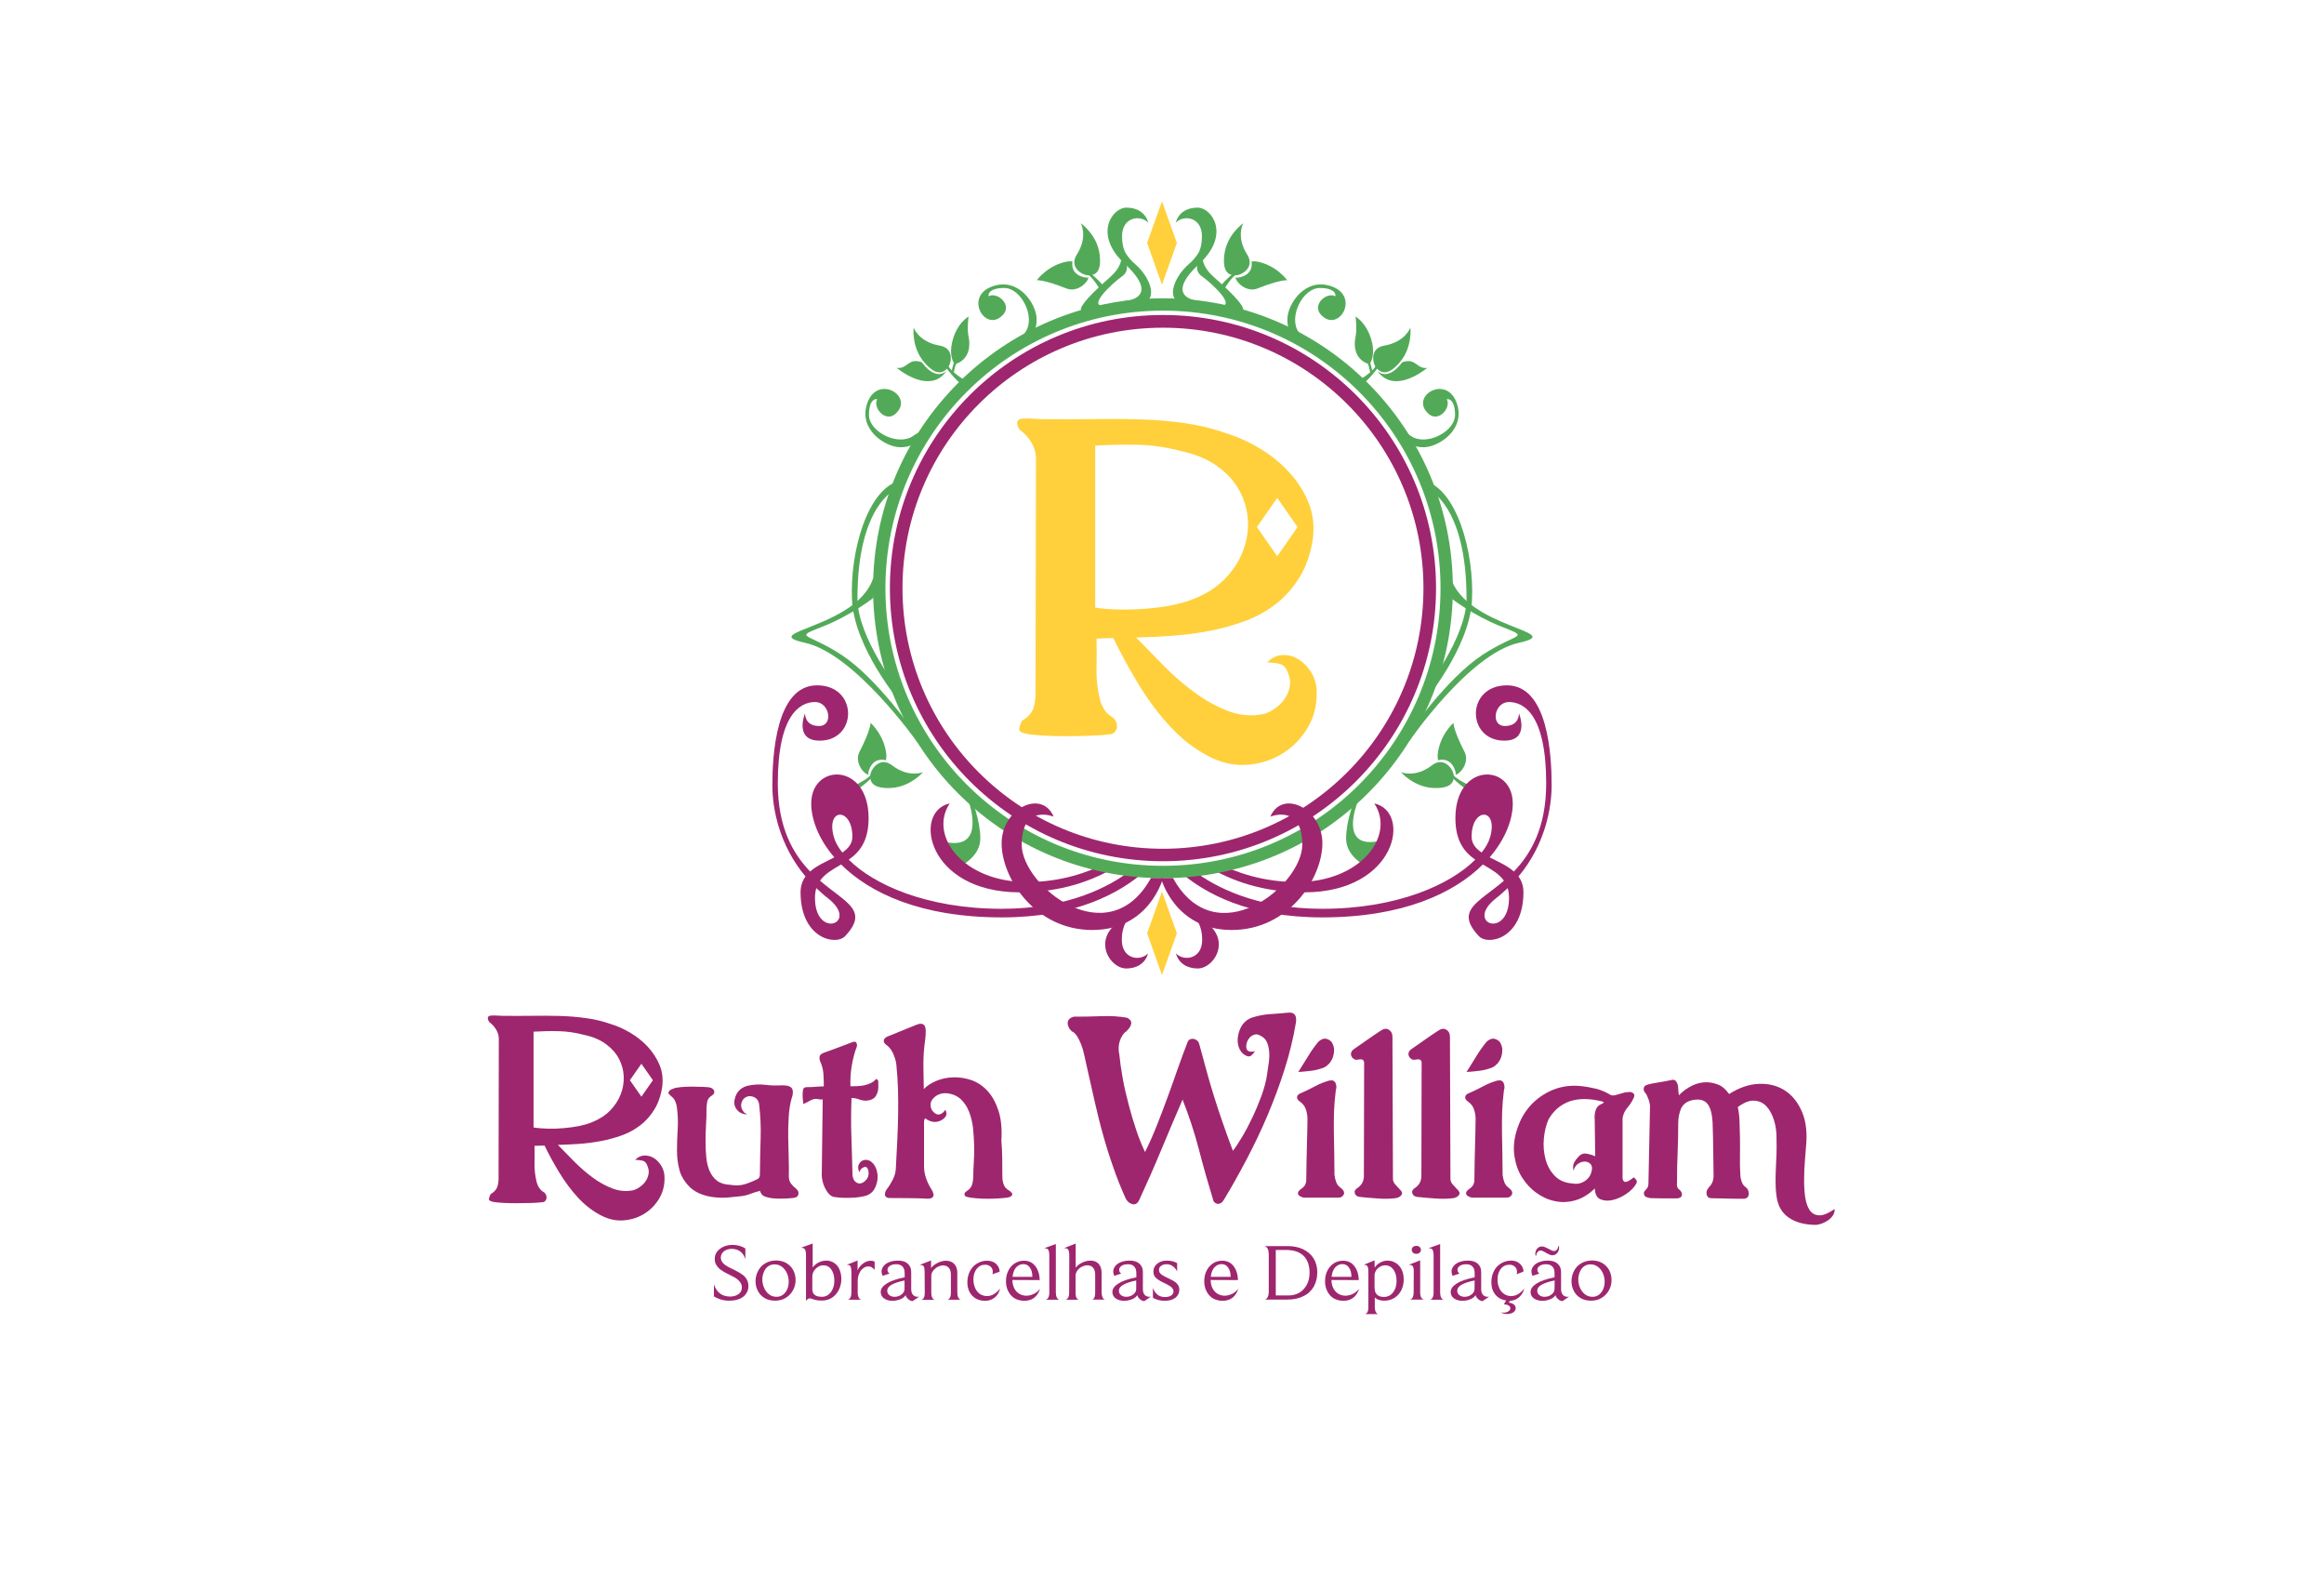 <?xml version="1.0" encoding="utf-8"?>
<!-- Generator: Adobe Illustrator 22.0.1, SVG Export Plug-In . SVG Version: 6.00 Build 0)  -->
<svg version="1.1" id="Camada_1" xmlns="http://www.w3.org/2000/svg" xmlns:xlink="http://www.w3.org/1999/xlink" x="0px" y="0px"
	 viewBox="0 0 1920 1312" style="enable-background:new 0 0 1920 1312;" xml:space="preserve">
<style type="text/css">
	.st0{fill:#52AA58;}
	.st1{fill:#9E266E;}
	.st2{fill:#FFD03B;}
</style>
<g id="Ruth_William_C">
	<path class="st0" d="M762.6,637.8c0,0-10.5,12.3-26.7,13.1c-16.2,0.7-17.4-6.1-16.8-11.1c0.6-4.8,8.1-15.2,17.9-7.6
		C751,642.9,762.6,637.8,762.6,637.8z"/>
	<path class="st0" d="M706.2,648.6c0,0,13.5-6,14.4-10.6l1,3.1c0,0-9.5,9.4-14.2,11.3C708,652.9,706.2,648.6,706.2,648.6z"/>
	<g>
		<path class="st0" d="M717.3,638.6c0,0,0.1,0.5,0.2,1.3c-3.8-0.4-11.9-10.1-7.4-18.9c9.4-18.3,9.1-23.9,9.1-23.9
			s11.7,10.2,13.1,26.7c0.1,0.9-0.3,3.4-0.3,4.2C719.4,624.9,717.3,638.6,717.3,638.6z"/>
	</g>
	<path class="st0" d="M1121.2,663.7c0,0-14.5,36.4,16,31.4c1.6,0.8-9.1,20.1-9.1,20.1s-16-7.7-16-22.5s6.6-30.9,6.6-30.9
		L1121.2,663.7z"/>
	<path class="st0" d="M800.8,663.7c0,0,12.9,37.2-17.6,32.2c-1.6,0.8,10.7,19.3,10.7,19.3s16-7.7,16-22.5s-6.6-30.9-6.6-30.9
		L800.8,663.7z"/>
	<path class="st1" d="M1135.4,663.7c17.6,26.5-11,64.9-63.9,64.9c-28.2,0-50.7-8.1-65.6-15.7c-2.1,1.4-4.4,2.6-6.9,3.6
		c18.1,10.8,44,20.6,78.7,20.6C1154.4,737,1166.2,670.2,1135.4,663.7z"/>
	<path class="st1" d="M784.6,663.7c-17.6,26.5,11,64.9,63.9,64.9c28.2,0,50.7-8.1,65.6-15.7c2.1,1.4,4.4,2.6,6.9,3.6
		c-18.1,10.8-44,20.6-78.7,20.6C765.6,737,753.8,670.2,784.6,663.7z"/>
	<path class="st1" d="M638.1,648.7c0-24.2,2.8-82.6,36.9-82.6c34.1,0,33.6,45.7,2.2,45.7c-21.5,0-12.1-22.6-12.1-22.6
		s-0.6,10.5,11.6,10.5c12.1,0,8.8-19.8-3.3-19.8s-30.8,9.9-30.8,67.2c0,36.7,12.7,58.2,26.7,72.8c5.6-5,13.3-8.2,20-11.7
		c-13.4-15.5-19.1-31.9-19.1-44.4c0-33.5,47.4-34.2,47.4,12c0,19.1-7.5,28.1-16.4,34.3c20.3,20.3,63.9,40.6,126.5,40.6
		c55.2,0,89.2-18.7,105.7-31.1c1.9,0.2,3.8,0.3,5.8,0.3c2.1,0,4.2-0.1,6.2-0.4c0.1,0,0.3,0.1,0.4,0.1
		c-21.2,18.7-57.8,38.2-118.1,38.2c-67.1,0-109.1-20.2-132.8-43.7c-6.7,4-13.3,7.5-17.4,13.4c21.2,18.2,40.7,24.4,20.8,45.7
		c-7.7,8.3-36.9,2.1-36.9-36.2c0-5.3,1.6-9.6,4.1-13C643.8,698.1,638.1,668.2,638.1,648.7z M695.9,704.2c4.9-3.3,8.3-7.3,8.3-13.1
		c0-24.2-22-24.2-15.4,0C689.9,695.2,692.3,699.7,695.9,704.2z M683.8,741.8c-3.4-2.6-6.4-5.4-9.4-8.2c-0.7,2.4-1.1,5.1-1.1,8.2
		C673.4,776.4,710.8,762.7,683.8,741.8z"/>
	<path class="st0" d="M1213.8,648.6c0,0-13.5-6-14.4-10.6l-1,3.1c0,0,9.5,9.4,14.2,11.3C1212,652.9,1213.8,648.6,1213.8,648.6z"/>
	<path class="st0" d="M1157.4,637.8c0,0,10.5,12.3,26.7,13.1c16.2,0.7,17.4-6.1,16.8-11.1c-0.6-4.8-8.1-15.2-17.9-7.6
		C1169,642.9,1157.4,637.8,1157.4,637.8z"/>
	<path class="st1" d="M1281.9,648.7c0-24.2-2.8-82.6-36.9-82.6s-33.6,45.7-2.2,45.7c21.5,0,12.1-22.6,12.1-22.6s0.6,10.5-11.6,10.5
		s-8.8-19.8,3.3-19.8c12.1,0,30.8,9.9,30.8,67.2c0,36.7-12.7,58.2-26.7,72.8c-5.6-5-13.3-8.2-20-11.7c13.4-15.5,19.1-31.9,19.1-44.4
		c0-33.5-47.4-34.2-47.4,12c0,19.1,7.5,28.1,16.4,34.3c-20.3,20.3-63.9,40.6-126.5,40.6c-55.2,0-89.2-18.7-105.7-31.1
		c-1.9,0.2-3.8,0.3-5.8,0.3c-2.1,0-4.2-0.1-6.2-0.4c-0.1,0-0.3,0.1-0.4,0.1c21.2,18.7,57.8,38.2,118.1,38.2
		c67.1,0,109.1-20.2,132.8-43.7c6.7,4,13.3,7.5,17.4,13.4c-21.2,18.2-40.7,24.4-20.8,45.7c7.7,8.3,36.9,2.1,36.9-36.2
		c0-5.3-1.6-9.6-4.1-13C1276.2,698.1,1281.9,668.2,1281.9,648.7z M1224.1,704.2c-4.9-3.3-8.3-7.3-8.3-13.1c0-24.2,22-24.2,15.4,0
		C1230.1,695.2,1227.7,699.7,1224.1,704.2z M1236.2,741.8c3.4-2.6,6.4-5.4,9.4-8.2c0.7,2.4,1.1,5.1,1.1,8.2
		C1246.6,776.4,1209.2,762.7,1236.2,741.8z"/>
	<g>
		<path class="st1" d="M960.8,260.2c-124.6,0-225.6,101-225.6,225.6s101,225.6,225.6,225.6s225.6-101,225.6-225.6
			S1085.4,260.2,960.8,260.2z M960.8,701.1c-118.9,0-215.2-96.4-215.2-215.2S842,270.7,960.8,270.7S1176,367,1176,485.8
			S1079.7,701.1,960.8,701.1z"/>
		<path class="st0" d="M960.8,246.4c-132.3,0-239.5,107.2-239.5,239.5s107.2,239.5,239.5,239.5s239.5-107.2,239.5-239.5
			S1093.1,246.4,960.8,246.4z M960.8,715.2c-126.7,0-229.3-102.7-229.3-229.3c0-126.7,102.7-229.3,229.3-229.3
			c126.7,0,229.3,102.7,229.3,229.3S1087.5,715.2,960.8,715.2z"/>
	</g>
	<polygon class="st2" points="960,805.4 947.7,770.9 960,736.5 972.3,770.9 	"/>
	<polygon class="st2" points="960,166.3 972.3,200.7 960,235.2 947.7,200.7 	"/>
	<path class="st1" d="M984.5,755.5c0,0,8.7,5.3,8.7,20.9c0,15.6-14.7,18.1-21.7,11.2c2.5,8.7,9.9,12.4,18,12.4
		C1004.7,800,1021.8,770.1,984.5,755.5z"/>
	<path class="st0" d="M981.7,218.6c3.6-3.1,6.5-6.4,8.4-9.7c1.8-3.1,2.9-7.7,2.9-13.8c0-15.6-14.7-18.1-21.7-11.2
		c2.5-8.7,9.9-12.4,18-12.4c12,0,27.5,22.3,1.6,46.3c-32.8,30.5,2.6,31.2,2.6,31.2s-8,7.1-19.2,1.3
		C963.2,244.6,971.6,227.4,981.7,218.6z"/>
	<path class="st0" d="M992.8,209.9c0,0-8.7,12.1,0,18.2c8.7,6.2,30.2,26.2,13.9,24.5s18.5,4.4,18.5,4.4s11.4,1.5-21.9-27.7
		c-19.6-17.2-3.7-28.6-3.7-28.6L992.8,209.9z"/>
	<path class="st0" d="M1011,239.6c0,0,7.2-12.8,11.9-13.4l-3-1.3c0,0-10.3,8.6-12.6,13C1006.9,237.4,1011,239.6,1011,239.6z"/>
	<path class="st0" d="M1027.1,184.4c0,0-13.3,9.2-15.5,25.3s4.5,17.9,9.5,17.7c4.9-0.1,15.9-6.6,9.3-17.1
		C1020.9,195.5,1027.1,184.4,1027.1,184.4z"/>
	<g>
		<path class="st0" d="M1022,229.4c0,0-0.5-0.1-1.2-0.3c0,3.8,9,12.8,18.1,9.2c19.1-7.6,24.6-6.8,24.6-6.8s-9.1-12.6-25.3-15.5
			c-0.9-0.2-3.4-0.1-4.2-0.1C1035.9,228.6,1022,229.4,1022,229.4z"/>
	</g>
	<path class="st0" d="M1124.4,313.1c0,0,12.5-7.8,12.7-12.5l1.4,3c0,0-8.1,10.7-12.4,13.3C1126.8,317.1,1124.4,313.1,1124.4,313.1z"
		/>
	<path class="st0" d="M1165.2,270.6c0,0,1.9,16.1-8.6,28.5s-16.3,8.6-19.6,4.7c-3.1-3.7-5.6-16.2,6.6-18.3
		C1161.1,282.5,1165.2,270.6,1165.2,270.6z"/>
	<g>
		<path class="st0" d="M1202.7,638.6c0,0-0.1,0.5-0.2,1.3c3.8-0.4,11.9-10.1,7.4-18.9c-9.4-18.3-9.1-23.9-9.1-23.9
			s-11.7,10.2-13.1,26.7c-0.1,0.9,0.3,3.4,0.3,4.2C1200.6,624.9,1202.7,638.6,1202.7,638.6z"/>
	</g>
	<path class="st0" d="M1164.1,612.5c0,0,49.5-72.4,90.7-81.5s-42.5-11.9-56.3-53.6c-2.2,2.5,0,16.5,0,16.5s18.2,14.3,41.4,23.5
		c25.4,10.1,13.6,4.6-15.5,23.8s-60.3,64.3-60.3,64.3L1164.1,612.5L1164.1,612.5z"/>
	<path class="st0" d="M1176,580.5c0,0,38.3-45.3,40.1-84.9c1.9-39.6-12.7-92.5-40.1-98.7c-2.9,2.1,4.1,7.4,4.1,7.4
		s31.5,13,31.5,90.1c0,32.8-35.6,77.5-35.6,77.5V580.5z"/>
	<path class="st0" d="M1137.8,306.2c0,0,8.2,9.7,20.7-7c11.6-3.9,11.4,5.8,20.7,4.7C1169.8,311.3,1149.4,323.2,1137.8,306.2z"/>
	<path class="st0" d="M1132,307.5c0,0-0.8-4.1-1.8-6.9c0.2,0.2,1.8-0.9,1.8-0.9s2.2,7.1,1.7,7.8C1133.3,308.2,1132,307.5,1132,307.5
		z"/>
	<path class="st0" d="M1119.9,261.4c0,0,1.4,10.5,0,16.7s-1.5,18.2,10.4,22.5c0.5,1.6,1.8-0.9,1.8-0.9s3.9-5.7,1.5-16.5
		C1131,271.7,1125.1,264.9,1119.9,261.4z"/>
	<path class="st0" d="M1070.3,279.4c0,0-7.3-4.5-6.7-16.5c0.5-12.1,14.8-34,36.4-26.4c23.4,8.2,6.8,37.1-7.2,24.9
		c-10.7-8.7,3.1-20.7,10.4-16.7c0.3-0.3,1.1-6.8-12.9-6.8s-26.1,24.1-17.4,36.5C1081.5,286.7,1070.3,279.4,1070.3,279.4z"/>
	<path class="st0" d="M1160.6,362.7c0,0,4.5,7.3,16.5,6.7s34-14.8,26.4-36.4c-8.2-23.4-37.1-6.8-24.9,7.2
		c8.7,10.7,20.7-3.1,16.7-10.4c0.3-0.3,6.8-1.1,6.8,12.9c0,14.1-24.1,26.1-36.5,17.4S1160.6,362.7,1160.6,362.7z"/>
	<path class="st0" d="M759.4,362.7c0,0-4.5,7.3-16.5,6.7s-34-14.8-26.4-36.4c8.2-23.4,37.1-6.8,24.9,7.2
		c-8.7,10.7-20.7-3.1-16.7-10.4c-0.3-0.3-6.8-1.1-6.8,12.9c0,14.1,24.1,26.1,36.5,17.4S759.4,362.7,759.4,362.7z"/>
	<path class="st1" d="M935.5,755.5c0,0-8.7,5.3-8.7,20.9c0,15.6,14.7,18.1,21.7,11.2c-2.5,8.7-9.9,12.4-18,12.4
		C915.3,800,898.2,770.1,935.5,755.5z"/>
	<path class="st0" d="M938.3,218.6c-3.6-3.1-6.5-6.4-8.4-9.7c-1.8-3.1-2.9-7.7-2.9-13.8c0-15.6,14.7-18.1,21.7-11.2
		c-2.5-8.7-9.9-12.4-18-12.4c-12,0-27.5,22.3-1.6,46.3c32.8,30.5-2.6,31.2-2.6,31.2s8,7.1,19.2,1.3
		C956.9,244.6,948.4,227.4,938.3,218.6z"/>
	<path class="st0" d="M927.2,209.9c0,0,8.7,12.1,0,18.2c-8.7,6.2-30.2,26.2-13.9,24.5s-18.5,4.4-18.5,4.4s-11.4,1.5,21.9-27.7
		c19.6-17.2,3.7-28.6,3.7-28.6L927.2,209.9z"/>
	<path class="st0" d="M909,239.6c0,0-7.2-12.8-11.9-13.4l3-1.3c0,0,10.3,8.6,12.6,13C913.1,237.4,909,239.6,909,239.6z"/>
	<path class="st0" d="M892.9,184.4c0,0,13.3,9.2,15.5,25.3s-4.5,17.9-9.5,17.7c-4.9-0.1-15.9-6.6-9.3-17.1
		C899.1,195.5,892.9,184.4,892.9,184.4z"/>
	<g>
		<path class="st0" d="M898,229.4c0,0,0.5-0.1,1.2-0.3c0,3.8-9,12.8-18.1,9.2c-19.1-7.6-24.6-6.8-24.6-6.8s9.1-12.6,25.3-15.5
			c0.9-0.2,3.4-0.1,4.2-0.1C884.1,228.6,898,229.4,898,229.4z"/>
	</g>
	<path class="st0" d="M795.6,313.1c0,0-12.5-7.8-12.7-12.5l-1.4,3c0,0,8.1,10.7,12.4,13.3C793.2,317.1,795.6,313.1,795.6,313.1z"/>
	<path class="st0" d="M754.8,270.6c0,0-1.9,16.1,8.6,28.5s16.3,8.6,19.6,4.7c3.1-3.7,5.6-16.2-6.6-18.3
		C758.9,282.5,754.8,270.6,754.8,270.6z"/>
	<path class="st0" d="M757.9,613.2c0,0-51.5-73.1-92.7-82.2s42.5-11.9,56.3-53.6c2.2,2.5,0,16.5,0,16.5s-18.2,14.3-41.4,23.5
		c-25.4,10.1-13.6,4.6,15.5,23.8s60.3,64.3,60.3,64.3l5.1,5.2L757.9,613.2z"/>
	<path class="st0" d="M744,580.5c0,0-38.3-45.3-40.1-84.9c-1.9-39.6,12.7-92.5,40.1-98.7c2.9,2.1-4.1,7.4-4.1,7.4
		s-31.5,13-31.5,90.1c0,32.8,35.6,77.5,35.6,77.5V580.5z"/>
	<path class="st0" d="M782.2,306.2c0,0-8.2,9.7-20.7-7c-11.6-3.9-11.4,5.8-20.7,4.7C750.2,311.3,770.6,323.2,782.2,306.2z"/>
	<path class="st0" d="M788,307.5c0,0,0.8-4.1,1.8-6.9c-0.2,0.2-1.8-0.9-1.8-0.9s-2.2,7.1-1.7,7.8C786.7,308.2,788,307.5,788,307.5z"
		/>
	<path class="st0" d="M800.2,261.4c0,0-1.4,10.5,0,16.7s1.5,18.2-10.4,22.5c-0.5,1.6-1.8-0.9-1.8-0.9s-3.9-5.7-1.5-16.5
		C789,271.7,794.9,264.9,800.2,261.4z"/>
	<path class="st0" d="M849.7,279.4c0,0,7.3-4.5,6.7-16.5c-0.5-12.1-14.8-34-36.4-26.4c-23.4,8.2-6.8,37.1,7.2,24.9
		c10.7-8.7-3.1-20.7-10.4-16.7c-0.3-0.3-1.1-6.8,12.9-6.8s26.1,24.1,17.4,36.5C838.5,286.7,849.7,279.4,849.7,279.4z"/>
	<g>
		<path class="st1" d="M589.8,1060.9c2.3,6.8,6.8,10.1,13.4,10.1c2.8,0,5.1-0.7,6.9-2c1.8-1.3,2.8-3.1,2.8-5.4c0-1.5-0.3-2.7-1-3.8
			c-0.7-1.1-1.5-2.1-2.5-2.9c-1-0.9-2.2-1.6-3.6-2.3c-1.3-0.7-2.7-1.4-4.1-2.1c-1.4-0.7-2.8-1.4-4.1-2.2c-1.4-0.8-2.6-1.6-3.6-2.6
			s-1.9-2.1-2.5-3.3c-0.7-1.3-1-2.7-1-4.5c0-3.4,1.4-6.1,4.3-8.3c2.9-2.2,6.4-3.3,10.5-3.3c1.9,0,3.8,0.3,5.7,0.8
			c1.9,0.6,3.5,1.3,4.8,2.2v8.7c-0.9-2.8-2.4-4.9-4.3-6.3c-1.9-1.4-4.3-2.1-7.1-2.1c-2.6,0-4.7,0.7-6.4,2.1s-2.5,3.1-2.5,5.1
			c0,1.6,0.6,3.1,1.7,4.4c1.1,1.3,3,2.6,5.6,3.9l4.1,2c3.2,1.6,5.5,3,7,4.2s2.6,2.6,3.3,4.1c0.8,1.5,1.1,3.2,1.1,5.1
			c0,2.3-0.6,4.3-1.9,6.1c-1.2,1.8-3,3.3-5.4,4.3s-5.3,1.5-8.7,1.5c-2.4,0-4.7-0.3-6.8-1c-2.1-0.6-4-1.5-5.7-2.5V1060.9z"/>
		<path class="st1" d="M640.3,1074.4c-3.2,0-6.1-0.7-8.5-2.1s-4.3-3.3-5.6-5.8s-2-5.2-2-8.1c0-3,0.7-5.9,2.1-8.6
			c1.4-2.7,3.4-4.8,6-6.3s5.5-2.3,8.8-2.3c3.2,0,6.1,0.7,8.5,2.1s4.3,3.3,5.7,5.8c1.3,2.5,2,5.2,2,8.2c0,3.1-0.7,6-2.2,8.6
			c-1.5,2.7-3.5,4.7-6,6.2C646.6,1073.7,643.6,1074.4,640.3,1074.4z M641.6,1071.2c2,0,3.8-0.6,5.3-1.7s2.6-2.7,3.5-4.6
			c0.8-1.9,1.2-4,1.2-6.2c0-2.5-0.5-4.9-1.5-7.1s-2.4-3.9-4.1-5.2c-1.8-1.3-3.8-2-6.1-2c-1.9,0-3.6,0.5-5.1,1.5s-2.7,2.5-3.6,4.5
			c-0.9,2-1.4,4.2-1.4,6.4c0,2.5,0.5,4.9,1.5,7.1s2.4,4,4.1,5.3C637.2,1070.6,639.3,1071.2,641.6,1071.2z"/>
		<path class="st1" d="M665.9,1037.1c0-2.3-0.3-3.9-0.8-4.9c-0.6-1-1.5-1.5-2.9-1.5h-0.7l9.9-3.5v19.8c1.1-1.6,2.7-3,4.8-4.1
			s4.2-1.6,6.4-1.6c2.4,0,4.6,0.6,6.5,1.9c1.9,1.2,3.4,3,4.4,5.3s1.6,5,1.6,8c0,3.2-0.7,6.2-2.1,9c-1.4,2.8-3.3,4.9-5.7,6.5
			c-2.4,1.5-5.1,2.3-8.1,2.3c-1.8,0-3.3-0.1-4.4-0.3c-1.1-0.2-1.9-0.4-2.6-0.6c-0.7-0.2-1.2-0.4-1.7-0.6c-0.4-0.2-0.9-0.3-1.5-0.3
			c-0.7,0-1.3,0.2-1.7,0.6c-0.5,0.4-0.9,0.8-1.4,1.3V1037.1z M671.2,1065.5c0,1.8,0.7,3.2,2,4.2s3.3,1.5,5.9,1.5
			c2,0,3.8-0.6,5.3-1.8c1.6-1.2,2.8-2.8,3.6-4.8c0.9-2,1.3-4.3,1.3-6.7c0-3.8-0.8-6.9-2.5-9.2c-1.6-2.4-3.8-3.5-6.5-3.5
			c-1.6,0-3.1,0.4-4.5,1.3s-2.6,2-3.4,3.4c-0.8,1.4-1.3,2.9-1.3,4.4v11.2H671.2z"/>
		<path class="st1" d="M703.3,1049.9c0-1.3-0.1-2.3-0.3-3s-0.5-1.3-0.9-1.6c-0.4-0.3-1.1-0.5-1.9-0.5h-0.7l9-3.6v8.3
			c0.8-2.2,2.3-4.1,4.4-5.7c2.1-1.6,4.3-2.4,6.5-2.4c1,0,2.1,0.2,3.2,0.7v6.9c-0.6-0.8-1.4-1.5-2.3-2.1c-0.9-0.6-1.9-0.8-3.1-0.8
			c-1.5,0-2.9,0.6-4.3,1.7c-1.4,1.1-2.4,2.6-3.2,4.5s-1.1,4-1.1,6.2v9.2c0,1.7,0.3,3,0.8,4.1c0.5,1,1.2,1.6,2.1,1.8h-11.1
			c1-0.2,1.7-0.8,2.2-1.8s0.8-2.4,0.8-4v-17.9L703.3,1049.9L703.3,1049.9z"/>
		<path class="st1" d="M729.2,1053.9c-0.6-1.2-0.9-2.4-0.9-3.6c0-1.6,0.6-3.1,1.7-4.5c1.1-1.4,2.7-2.5,4.8-3.3s4.4-1.2,7.1-1.2
			c3.4,0,6.1,0.8,8,2.5s2.9,3.9,2.9,6.9v14.3c0,1.9,0.5,3.4,1.4,4.5s2.3,1.7,4,1.7c0.3,0,0.7,0,1.2-0.1l-5.5,3.7
			c-1.5-0.2-2.7-0.8-3.8-1.9c-1.1-1-1.7-2.1-1.9-3.1c-0.9,1.5-2.3,2.6-4.3,3.4s-4.2,1.3-6.6,1.3c-2.9,0-5.2-0.7-7-2
			s-2.7-3.1-2.7-5.3c0-2.6,1.7-4.9,5-7s8.3-3.8,14.8-5.1v-3.4c0-2.4-0.6-4.3-1.8-5.5c-1.2-1.3-2.9-1.9-5.1-1.9c-2.2,0-4,0.4-5.3,1.3
			s-2,2-2,3.3c0,0.8,0.2,1.4,0.5,1.9s0.8,0.9,1.3,1.1L729.2,1053.9z M747.4,1057.7c-4.9,1-8.5,2.2-10.9,3.6s-3.5,3-3.5,4.9
			c0,1.5,0.6,2.7,1.7,3.6c1.1,0.9,2.6,1.4,4.3,1.4c2.2,0,4.1-0.6,5.8-1.9s2.5-2.8,2.5-4.6v-7H747.4z"/>
		<path class="st1" d="M763.9,1050.8c0-2.2-0.2-3.8-0.7-4.6c-0.5-0.9-1.4-1.3-2.8-1.3h-0.8l9.6-3.7v6.2c1.2-1.6,3-3,5.4-4.2
			s4.7-1.8,6.9-1.8c2.9,0,5.2,0.9,6.9,2.7c1.7,1.8,2.5,4.3,2.5,7.5v16.2c0,1.6,0.3,3,0.8,4s1.2,1.6,2.1,1.8h-11
			c0.9-0.2,1.6-0.8,2.1-1.8s0.7-2.3,0.7-3.9V1053c0-2.5-0.6-4.4-1.7-5.7c-1.1-1.3-2.7-2-4.7-2c-1.5,0-3,0.4-4.5,1.2
			c-1.6,0.8-2.8,1.9-3.8,3.2c-1,1.3-1.5,2.7-1.5,4.2v14.2c0,1.6,0.3,2.9,0.8,3.9s1.2,1.5,2.1,1.7H761c1-0.2,1.8-0.8,2.3-1.8
			s0.7-2.3,0.7-3.9L763.9,1050.8L763.9,1050.8z"/>
		<path class="st1" d="M819.9,1052.6c0.2-0.5,0.3-1.2,0.3-2.1c0-1.7-0.6-3.1-1.8-4.2s-2.7-1.6-4.5-1.6c-2.9,0-5.2,1.1-7,3.4
			s-2.7,5.3-2.7,8.9c0,2.5,0.5,4.8,1.4,6.9s2.2,3.7,3.9,4.9c1.7,1.2,3.7,1.8,6,1.8c3.8,0,7.4-2.1,10.8-6.2c-0.8,3.1-2.3,5.6-4.5,7.4
			s-4.8,2.7-7.8,2.7s-5.6-0.6-7.9-1.9c-2.2-1.3-3.9-3.1-5.1-5.4c-1.2-2.3-1.8-4.9-1.8-7.9c0-3.4,0.7-6.5,2.1-9.2
			c1.4-2.8,3.4-4.9,5.9-6.4s5.2-2.3,8.3-2.3c3,0,5.4,0.8,7.3,2.5c1.9,1.7,2.9,3.8,3.1,6.5L819.9,1052.6z"/>
		<path class="st1" d="M836.4,1057.3c0,2.5,0.5,4.8,1.5,6.8s2.4,3.5,4.2,4.6s3.8,1.6,5.9,1.6c1.9,0,3.9-0.5,5.9-1.4s3.8-2.4,5.4-4.4
			c-1.1,3.3-2.7,5.8-4.9,7.5s-4.9,2.5-8.2,2.5c-3,0-5.6-0.7-7.9-2c-2.3-1.3-4-3.3-5.3-5.8s-1.9-5.2-1.9-8.3c0-3.2,0.6-6.1,1.9-8.7
			c1.3-2.6,3-4.6,5.3-6.1s4.8-2.2,7.7-2.2c3.8,0,6.9,1.4,9.2,4.3s3.6,6.8,3.8,11.7L836.4,1057.3L836.4,1057.3z M852.9,1054.6
			c0-3.2-0.7-5.7-2.1-7.6c-1.3-1.9-3.1-2.8-5.4-2.8c-1.6,0-3.1,0.5-4.4,1.4c-1.3,0.9-2.4,2.2-3.1,3.8s-1.2,3.4-1.4,5.3h16.4V1054.6z
			"/>
		<path class="st1" d="M866.9,1037.2c0-2.2-0.3-3.8-0.8-4.7c-0.5-0.9-1.5-1.4-2.9-1.4h-0.6l9.7-3.5v40.2c0,1.6,0.3,3,0.8,4
			s1.2,1.6,2.1,1.8H864c0.9-0.2,1.6-0.8,2.1-1.8s0.8-2.3,0.8-4L866.9,1037.2L866.9,1037.2z"/>
		<path class="st1" d="M883.4,1037.3c0-2.3-0.3-3.9-0.8-4.9c-0.6-1-1.5-1.4-2.9-1.4H879l9.7-3.8v20c1.2-1.7,3-3.1,5.3-4.2
			s4.6-1.7,6.8-1.7c3,0,5.3,0.9,6.9,2.7c1.6,1.8,2.4,4.3,2.4,7.5v16.2c0,1.6,0.3,2.9,0.8,4s1.2,1.7,2.2,1.8h-10.9
			c0.8-0.1,1.5-0.7,1.9-1.7c0.5-1,0.7-2.3,0.7-3.9v-15c0-2.5-0.6-4.4-1.7-5.7c-1.1-1.3-2.7-2-4.8-2c-1.5,0-3,0.4-4.6,1.2
			c-1.6,0.8-2.8,1.9-3.7,3.2c-0.9,1.3-1.4,2.7-1.4,4.2v14.2c0,1.6,0.2,2.9,0.7,3.9s1.2,1.6,2.1,1.7h-11.1c1-0.2,1.8-0.8,2.3-1.9
			c0.5-1,0.7-2.3,0.7-3.9L883.4,1037.3L883.4,1037.3z"/>
		<path class="st1" d="M920.6,1053.9c-0.6-1.2-0.9-2.4-0.9-3.6c0-1.6,0.6-3.1,1.7-4.5c1.1-1.4,2.7-2.5,4.8-3.3s4.4-1.2,7.1-1.2
			c3.4,0,6.1,0.8,8,2.5s2.9,3.9,2.9,6.9v14.3c0,1.9,0.5,3.4,1.4,4.5s2.3,1.7,4,1.7c0.3,0,0.7,0,1.2-0.1l-5.5,3.7
			c-1.5-0.2-2.7-0.8-3.8-1.9c-1.1-1-1.7-2.1-1.9-3.1c-0.9,1.5-2.3,2.6-4.3,3.4s-4.2,1.3-6.6,1.3c-2.9,0-5.2-0.7-7-2
			s-2.7-3.1-2.7-5.3c0-2.6,1.7-4.9,5-7s8.3-3.8,14.8-5.1v-3.4c0-2.4-0.6-4.3-1.8-5.5c-1.2-1.3-2.9-1.9-5.1-1.9c-2.2,0-4,0.4-5.3,1.3
			s-2,2-2,3.3c0,0.8,0.2,1.4,0.5,1.9s0.8,0.9,1.3,1.1L920.6,1053.9z M938.8,1057.7c-4.9,1-8.5,2.2-10.9,3.6s-3.5,3-3.5,4.9
			c0,1.5,0.6,2.7,1.7,3.6c1.1,0.9,2.6,1.4,4.3,1.4c2.2,0,4.1-0.6,5.8-1.9s2.5-2.8,2.5-4.6v-7H938.8z"/>
		<path class="st1" d="M952.6,1064.1c1.9,4.9,5.2,7.3,9.7,7.3c2.2,0,3.9-0.4,5.2-1.2c1.3-0.8,2-2,2-3.4c0-1.1-0.4-2.1-1.2-3
			s-2.1-1.8-3.9-2.7l-3.4-1.7c-3.1-1.5-5.2-2.9-6.4-4.2c-1.1-1.3-1.7-2.9-1.7-4.8c0-2.6,1-4.8,3.1-6.5c2-1.7,4.7-2.6,7.9-2.6
			c3.3,0,6.2,0.7,8.6,2.1v6.8c-2.1-3.9-5-5.9-8.7-5.9c-1.8,0-3.3,0.4-4.5,1.3s-1.8,2-1.8,3.3c0,1,0.2,1.8,0.6,2.4
			c0.4,0.6,1.1,1.2,2,1.9c0.9,0.6,2.5,1.5,4.7,2.5c3,1.4,5.1,2.5,6.2,3.4c1.1,0.8,1.9,1.8,2.5,2.8s0.8,2.2,0.8,3.5
			c0,2.7-1.1,4.9-3.2,6.6c-2.2,1.7-5.1,2.5-8.9,2.5c-1.8,0-3.6-0.2-5.4-0.7c-1.8-0.5-3.2-1.1-4.3-1.9v-7.8L952.6,1064.1
			L952.6,1064.1z"/>
		<path class="st1" d="M1000.2,1057.3c0,2.5,0.5,4.8,1.5,6.8s2.4,3.5,4.2,4.6s3.8,1.6,5.9,1.6c1.9,0,3.9-0.5,5.9-1.4
			s3.8-2.4,5.4-4.4c-1.1,3.3-2.7,5.8-4.9,7.5s-4.9,2.5-8.2,2.5c-3,0-5.6-0.7-7.9-2c-2.3-1.3-4-3.3-5.3-5.8s-1.9-5.2-1.9-8.3
			c0-3.2,0.6-6.1,1.9-8.7c1.3-2.6,3-4.6,5.3-6.1s4.8-2.2,7.7-2.2c3.8,0,6.9,1.4,9.2,4.3s3.6,6.8,3.8,11.7L1000.2,1057.3
			L1000.2,1057.3z M1016.7,1054.6c0-3.2-0.7-5.7-2.1-7.6c-1.3-1.9-3.1-2.8-5.4-2.8c-1.6,0-3.1,0.5-4.4,1.4c-1.3,0.9-2.4,2.2-3.1,3.8
			c-0.8,1.6-1.2,3.4-1.4,5.3h16.4V1054.6z"/>
		<path class="st1" d="M1048.1,1035.6c0-1.8-0.3-3.3-0.9-4.3c-0.6-1.1-1.5-1.7-2.6-2h19.3c4.8,0,9.1,0.9,12.8,2.7
			c3.7,1.8,6.6,4.3,8.6,7.6s3,7.1,3,11.4c0,4.4-1,8.3-2.9,11.8c-2,3.4-4.8,6.1-8.6,7.9c-3.8,1.9-8.1,2.8-13.1,2.8h-18.9
			c1.1-0.1,1.9-0.8,2.5-2s0.9-2.8,0.9-4.7v-31.2L1048.1,1035.6L1048.1,1035.6z M1064.3,1070.1c3.4,0,6.4-0.7,9-2.2s4.7-3.7,6.3-6.6
			c1.6-2.9,2.3-6.3,2.3-10c0-6.1-1.7-10.8-5-14s-8.2-4.8-14.5-4.8h-8.4v37.6H1064.3z"/>
		<path class="st1" d="M1100,1057.3c0,2.5,0.5,4.8,1.5,6.8s2.4,3.5,4.2,4.6c1.8,1.1,3.8,1.6,5.9,1.6c1.9,0,3.9-0.5,5.9-1.4
			s3.8-2.4,5.4-4.4c-1.1,3.3-2.7,5.8-4.9,7.5c-2.2,1.7-4.9,2.5-8.2,2.5c-3,0-5.6-0.7-7.9-2s-4-3.3-5.3-5.8s-1.9-5.2-1.9-8.3
			c0-3.2,0.6-6.1,1.9-8.7s3-4.6,5.3-6.1s4.8-2.2,7.7-2.2c3.8,0,6.9,1.4,9.2,4.3c2.3,2.9,3.6,6.8,3.8,11.7L1100,1057.3L1100,1057.3z
			 M1116.5,1054.6c0-3.2-0.7-5.7-2.1-7.6c-1.3-1.9-3.1-2.8-5.4-2.8c-1.6,0-3.1,0.5-4.4,1.4s-2.4,2.2-3.1,3.8
			c-0.8,1.6-1.2,3.4-1.4,5.3h16.4V1054.6z"/>
		<path class="st1" d="M1130.5,1050.3c0-1.9-0.2-3.3-0.7-4.2c-0.5-0.9-1.3-1.3-2.5-1.3h-0.7l9-3.7l0.1,6c1.3-1.9,2.9-3.3,4.8-4.3
			s3.9-1.5,5.9-1.5c2.5,0,4.7,0.7,6.8,2c2.1,1.3,3.6,3.1,4.8,5.4c1.1,2.3,1.7,5,1.7,8.2s-0.7,6.2-2,8.9c-1.4,2.7-3.3,4.8-5.7,6.3
			c-2.4,1.5-5.2,2.3-8.4,2.3c-3.5,0-6.1-0.9-7.8-2.7v8c0,1.6,0.3,3,0.8,4s1.2,1.6,2.1,1.8h-11c0.9-0.2,1.6-0.8,2.1-1.8
			s0.7-2.4,0.7-3.9L1130.5,1050.3L1130.5,1050.3z M1135.7,1064.2c0,2.2,0.6,3.9,1.9,5.2s3.2,1.9,5.7,1.9c3.1,0,5.7-1.2,7.6-3.7
			s2.9-5.6,2.9-9.4c0-4-0.9-7.1-2.6-9.5c-1.7-2.3-4-3.5-6.8-3.5c-1.5,0-2.9,0.4-4.3,1.2c-1.4,0.8-2.5,1.8-3.3,3.1
			c-0.8,1.3-1.2,2.7-1.2,4.2v10.5L1135.7,1064.2L1135.7,1064.2z"/>
		<path class="st1" d="M1168,1050.1c0-1.9-0.3-3.3-0.8-4.1c-0.5-0.8-1.4-1.2-2.7-1.2h-0.8l9.6-3.7v26.6c0,1.7,0.3,3,0.8,4
			s1.3,1.6,2.3,1.8h-11.6c1-0.2,1.8-0.8,2.3-1.8s0.8-2.4,0.8-3.9L1168,1050.1L1168,1050.1z M1166.3,1032.4c0-1,0.4-1.8,1.1-2.4
			s1.6-0.9,2.7-0.9s2,0.3,2.7,0.9s1.1,1.4,1.1,2.4c0,0.9-0.3,1.7-1,2.3c-0.7,0.7-1.6,1-2.8,1c-1.2,0-2.1-0.3-2.8-1
			C1166.7,1034,1166.3,1033.2,1166.3,1032.4z"/>
		<path class="st1" d="M1184.4,1037.2c0-2.2-0.3-3.8-0.8-4.7c-0.5-0.9-1.5-1.4-2.9-1.4h-0.6l9.7-3.5v40.2c0,1.6,0.3,3,0.8,4
			s1.2,1.6,2.1,1.8h-11.2c0.9-0.2,1.6-0.8,2.1-1.8s0.8-2.3,0.8-4V1037.2z"/>
		<path class="st1" d="M1200.1,1053.9c-0.6-1.2-0.9-2.4-0.9-3.6c0-1.6,0.6-3.1,1.7-4.5s2.7-2.5,4.8-3.3c2.1-0.8,4.4-1.2,7.1-1.2
			c3.4,0,6.1,0.8,8,2.5s2.9,3.9,2.9,6.9v14.3c0,1.9,0.5,3.4,1.4,4.5s2.3,1.7,4,1.7c0.3,0,0.7,0,1.2-0.1l-5.5,3.7
			c-1.5-0.2-2.7-0.8-3.8-1.9c-1.1-1-1.7-2.1-1.9-3.1c-0.9,1.5-2.3,2.6-4.3,3.4s-4.2,1.3-6.6,1.3c-2.9,0-5.2-0.7-7-2
			s-2.7-3.1-2.7-5.3c0-2.6,1.7-4.9,5-7s8.3-3.8,14.8-5.1v-3.4c0-2.4-0.6-4.3-1.8-5.5c-1.2-1.3-2.9-1.9-5.1-1.9s-4,0.4-5.3,1.3
			s-2,2-2,3.3c0,0.8,0.2,1.4,0.5,1.9s0.8,0.9,1.3,1.1L1200.1,1053.9z M1218.3,1057.7c-4.9,1-8.5,2.2-10.9,3.6s-3.5,3-3.5,4.9
			c0,1.5,0.6,2.7,1.7,3.6s2.6,1.4,4.3,1.4c2.2,0,4.1-0.6,5.8-1.9c1.7-1.3,2.5-2.8,2.5-4.6L1218.3,1057.7L1218.3,1057.7z"/>
		<path class="st1" d="M1244.3,1074.2c-3.7-0.5-6.7-2.1-8.9-4.8c-2.2-2.7-3.3-6.1-3.3-10.2c0-3.4,0.7-6.5,2.1-9.2
			c1.4-2.8,3.4-4.9,5.9-6.4s5.2-2.3,8.2-2.3s5.4,0.8,7.3,2.5s2.9,3.8,3.1,6.5l-5.7,2.3c0.2-0.5,0.3-1.2,0.3-2.1
			c0-1.7-0.6-3.1-1.8-4.2c-1.2-1.1-2.7-1.6-4.5-1.6c-2.9,0-5.3,1.1-7.1,3.4s-2.7,5.3-2.7,8.9c0,2.5,0.5,4.8,1.4,6.9s2.2,3.7,4,4.9
			c1.7,1.2,3.7,1.8,5.9,1.8c3.9,0,7.5-2.1,10.8-6.2c-0.8,3-2.2,5.3-4.3,7.2c-2.1,1.8-4.6,2.8-7.5,2.9l-1,1.5
			c1.7,0.2,3.1,0.7,4.1,1.5c1.1,0.8,1.6,1.8,1.6,3.1c0,1.3-0.6,2.5-1.9,3.4s-3,1.4-5.1,1.4c-2,0-3.8-0.4-5.3-1.3
			c0.7,0.1,1.5,0.2,2.4,0.2c1.6,0,2.8-0.4,3.9-1.1c1-0.7,1.6-1.6,1.6-2.6c0-0.9-0.5-1.6-1.4-2.2s-2.2-0.9-3.9-1L1244.3,1074.2z"/>
		<path class="st1" d="M1266.1,1053.9c-0.6-1.2-0.9-2.4-0.9-3.6c0-1.6,0.6-3.1,1.7-4.5s2.7-2.5,4.8-3.3c2.1-0.8,4.4-1.2,7.1-1.2
			c3.4,0,6.1,0.8,8,2.5s2.9,3.9,2.9,6.9v14.3c0,1.9,0.5,3.4,1.4,4.5s2.3,1.7,4,1.7c0.3,0,0.7,0,1.2-0.1l-5.5,3.7
			c-1.5-0.2-2.7-0.8-3.8-1.9c-1.1-1-1.7-2.1-1.9-3.1c-0.9,1.5-2.3,2.6-4.3,3.4s-4.2,1.3-6.6,1.3c-2.9,0-5.2-0.7-7-2
			s-2.7-3.1-2.7-5.3c0-2.6,1.7-4.9,5-7s8.3-3.8,14.8-5.1v-3.4c0-2.4-0.6-4.3-1.8-5.5s-2.9-1.9-5.1-1.9s-4,0.4-5.3,1.3s-2,2-2,3.3
			c0,0.8,0.2,1.4,0.5,1.9s0.8,0.9,1.3,1.1L1266.1,1053.9z M1269,1037.7c-0.4-0.5-0.6-1.1-0.6-1.8c0-1.7,0.5-3.2,1.5-4.4
			c1-1.2,2.3-1.9,4-1.9c0.8,0,1.6,0.2,2.6,0.6c0.9,0.4,1.8,0.8,2.7,1.3c0.8,0.5,1.7,0.9,2.5,1.3s1.6,0.6,2.1,0.6
			c1.1,0,1.9-0.4,2.6-1.3s1-2,1.1-3.3c0.4,0.5,0.6,1.1,0.6,1.7c0,1.7-0.5,3.2-1.6,4.5s-2.5,1.9-4.1,1.9c-0.7,0-1.5-0.2-2.4-0.6
			c-0.8-0.4-1.7-0.8-2.5-1.3s-1.7-1-2.5-1.4s-1.5-0.6-2.2-0.6c-1.1,0-2,0.5-2.7,1.4C1269.5,1035.3,1269.1,1036.4,1269,1037.7z
			 M1284.4,1057.7c-4.9,1-8.5,2.2-10.9,3.6s-3.5,3-3.5,4.9c0,1.5,0.6,2.7,1.7,3.6s2.6,1.4,4.3,1.4c2.2,0,4.1-0.6,5.8-1.9
			c1.7-1.3,2.5-2.8,2.5-4.6L1284.4,1057.7L1284.4,1057.7z"/>
		<path class="st1" d="M1314.4,1074.4c-3.2,0-6.1-0.7-8.5-2.1s-4.3-3.3-5.6-5.8c-1.3-2.5-2-5.2-2-8.1c0-3,0.7-5.9,2.1-8.6
			s3.4-4.8,6-6.3s5.5-2.3,8.8-2.3c3.2,0,6.1,0.7,8.5,2.1s4.3,3.3,5.7,5.8c1.3,2.5,2,5.2,2,8.2c0,3.1-0.7,6-2.2,8.6
			c-1.5,2.7-3.5,4.7-6,6.2C1320.7,1073.7,1317.8,1074.4,1314.4,1074.4z M1315.7,1071.2c2,0,3.8-0.6,5.3-1.7s2.6-2.7,3.5-4.6
			c0.8-1.9,1.2-4,1.2-6.2c0-2.5-0.5-4.9-1.5-7.1s-2.4-3.9-4.1-5.2c-1.8-1.3-3.8-2-6.1-2c-1.9,0-3.6,0.5-5.1,1.5s-2.7,2.5-3.6,4.5
			s-1.4,4.2-1.4,6.4c0,2.5,0.5,4.9,1.5,7.1s2.4,4,4.1,5.3C1311.4,1070.6,1313.4,1071.2,1315.7,1071.2z"/>
	</g>
	<g>
		<path class="st1" d="M617.1,920.5c-3.7-0.1-6.5-1.5-8.4-4c-2-2.5-2.5-5.4-1.7-8.6c1.3-5.8,4.8-9.4,10.5-11
			c5.1-1.1,9.9-1.4,14.7-0.8c4.7,0.6,9.4,0.7,14,0.4c4.6,0,7.4,1,8.3,3c0.9,2,0.7,4.6-0.5,7.8c-1.3,4.6-2.1,9.8-2.4,15.4
			c-0.4,5.6-0.5,11.4-0.4,17.2s0.2,11.5,0.4,17.1s0.2,10.6,0.1,15.3c0.1,2.1,0.7,3.9,1.8,5.4s2.4,2.8,3.9,3.9c2,1.7,2.7,3.4,2.1,5.3
			c-0.4,1.1-1.1,1.8-1.9,2.1c-0.8,0.3-1.7,0.5-2.5,0.6c-3.1,0.3-6,0.5-8.9,0.5c-2.8,0.1-5.6,0-8.4-0.3c-2.3-0.3-4.3-0.8-6.1-1.5
			s-3.1-2.2-3.8-4.6c-2.8,0.7-5.5,1.5-8,2.5s-5.1,1.6-7.8,1.9c-3.5,0.4-7.1,0.8-10.8,1.1s-7.3,0.2-11-0.2s-7.2-1.2-10.5-2.4
			c-3.4-1.2-6.5-3-9.3-5.4c-4.6-4.5-7.7-9.3-9.1-14.5c-1.4-5.2-2.1-10.7-2.1-16.4c0-5.8,0.2-11.7,0.6-17.8
			c0.4-6.1,0.1-12.3-0.8-18.7c-0.3-1.5-0.7-3-1.4-4.4c-0.6-1.4-1.7-2.7-3.1-3.8c-0.7-0.6-1.3-1.2-1.9-1.8c-0.6-0.6-0.6-1.4,0-2.2
			c0.3-0.7,0.8-1.2,1.7-1.6c0.8-0.3,1.6-0.7,2.3-0.9c0.8-0.4,2.7-0.8,5.6-1.1c2.9-0.3,6-0.4,9.4-0.4s6.6,0.1,9.6,0.2
			c3,0.1,5.1,0.4,6.2,0.8c1.5,0.7,2.4,1.7,2.6,3c0.2,1.3-0.4,2.3-1.8,3.2c-2.2,1.4-3.6,3.1-4,5.1s-0.6,4-0.6,6.1
			c0,4.1-0.1,8.4-0.4,13.1c-0.3,4.6-0.4,9.2-0.4,13.8s0.2,9,0.6,13.2c0.4,4.2,1.4,8,2.8,11.3c1.5,3.3,3.5,6,6.2,8s6.3,3.1,10.8,3.3
			c4.4,0.7,8.3,0.6,11.7-0.4s7.1-2.5,10.9-4.4c1.3-0.7,1.9-2,1.9-3.8c0.1-10.7,0.3-20.6,0.6-29.7c0.3-9.1-0.1-18.6-1.3-28.5
			c-0.6-3.5-2.7-5.6-6.3-6.3c-1.5-0.3-3-0.1-4.4,0.6c-1.4,0.7-2.5,1.8-3.2,3.2c-1.5,3-1.2,5.9,1.1,8.9c0.3,0.4,0.6,0.8,1.1,1.2
			C615.8,919.3,616.4,919.8,617.1,920.5z"/>
		<path class="st1" d="M679.7,908.1c-0.8,0.1-1.6,0.2-2.2,0.1c-0.6-0.1-1.2-0.2-1.7-0.3s-1-0.2-1.5-0.2s-1.2,0.1-2,0.2
			c-1.4,0.4-2.8,1-4.1,1.8s-2.8,1.5-4.5,2.2c-0.3-2.2-0.5-4.3-0.6-6.2s0-3.8,0.4-5.8c0.3-0.8,0.7-1.4,1.4-1.6c0.6-0.2,1.3-0.3,2-0.3
			c2.8,0,5.2-0.1,7.2-0.3s4.1-0.3,6.5-0.3c0-4.1-0.1-7.8-0.4-11.1c-0.3-3.3-1.2-6.6-2.7-9.8c-0.6-1.8-0.6-3.3-0.2-4.3
			s1.5-1.9,3.4-2.6c3.9-1.4,7.8-2.8,11.5-4.2s7.4-2.8,11.1-4.2c0.7-0.3,1.4-0.5,2.2-0.7s1.4,0.1,2,0.9c0.7,1.3,0.7,2.7,0,4.2
			c-1.5,3.9-2.8,8.8-3.8,14.7c-1,5.8-1.3,11.5-1.1,17c1.7,0,3.5,0,5.5-0.1s3.9-0.3,5.9-0.7s3.8-1.1,5.5-1.9c1.7-0.8,3.2-2,4.4-3.4
			c1.1,0.6,1.7,1.3,1.7,2.1s0,1.7,0,2.5c0.3,3.5-0.3,6.5-1.7,9s-3.8,3.9-7.2,4.3c-2,0.3-4.2,0-6.7-0.9s-4.7-1.3-6.5-1.2
			c-0.4,10.7-0.5,21.4-0.1,32c0.3,10.7,0.7,21.3,0.9,31.8c0.3,2.3,1,3.9,2.1,5.1c1.1,1.1,2.5,1.7,4,1.7c1.5-0.1,3.1-0.9,4.5-2.3
			c1.5-1.4,2.4-3,2.6-4.8c0.1-0.6,0.2-1.1,0.1-1.6c-0.1-0.5-0.1-1-0.1-1.6c-0.6-2.8-1.8-3.9-3.7-3.2s-3.2,2.1-3.9,4.2
			c-0.8-2.1-1.1-3.8-0.8-5.2c0.3-1.3,1.1-2.6,2.3-3.7c1.3-1,2.7-1.4,4.4-1.3c1.7,0.1,3.2,0.8,4.4,1.9c1.8,1.5,3.2,3.7,4,6.4
			s1.1,5.5,0.7,8.3c-0.4,2.8-1.3,5.4-2.7,7.8c-1.5,2.4-3.6,4.1-6.4,5.1c-2,0.6-4.1,1-6.3,1.3c-2.3,0.3-4.5,0.5-6.9,0.5
			c-2.3,0.1-4.5,0.1-6.6,0s-4-0.2-5.7-0.5c-2.1-0.1-3.9-1-5.3-2.5c-1.4-1.5-2.6-3.3-3.5-5.2s-1.6-3.8-2-5.8s-0.6-3.5-0.6-4.6
			L679.7,908.1z"/>
		<path class="st1" d="M781.1,916.7c0.8,2,1.1,3.5,0.6,4.6c-0.4,1.1-1.2,2.1-2.3,3c-4.8,3.5-9.9,3.3-15.2-0.6
			c-0.3,0.7-0.5,1.3-0.6,1.7s-0.2,0.9-0.2,1.5v36.5c0,3.4,0.6,6.8,1.8,10.2s2.8,6.6,4.7,9.4l0.6,1.3c1.7,3.5,0.6,5.5-3.4,5.9
			c-5.9-0.3-11.4-0.5-16.6-0.5c-5.2-0.1-10.5-0.1-15.8-0.1c-3.2-0.3-4.3-2-3.2-5.3l0.8-1.5c2-2.5,3.7-5.3,5.3-8.4
			c1.5-3.1,2.4-6.1,2.5-9.1c0.4-8.1,0.8-15.9,1.2-23.2c0.3-7.3,0.6-14.4,0.7-21.4c0.1-7,0.1-13.8-0.1-20.7c-0.2-6.8-0.7-13.8-1.4-21
			c-0.3-2.5-1.2-5.4-2.6-8.7c-1.5-3.3-3.4-5.7-5.8-7.3c-1.5-1.1-2.2-2.4-1.9-3.7s1.3-2.4,3-3.1l23.9-9.7c5.2-2.1,7.7-0.3,7.7,5.3
			c0,2.3-0.1,4.5-0.4,6.6c-0.3,2.2-0.6,4.3-0.8,6.4c-0.6,5.9-0.8,11.7-0.7,17.4s0.2,11.5,0.3,17.4c2.7-2.8,6.2-5.1,10.7-6.9
			c4.4-1.8,9.1-2.7,14.1-2.8c4.9-0.1,9.9,0.7,14.8,2.4c4.9,1.8,9.3,4.7,13.1,8.9c3.8,4.1,6.8,9.6,9,16.3s3,15,2.4,24.9
			c0.4,4.9,0.7,9.8,0.7,14.5c0.1,4.8,0.1,9.6,0.1,14.5c0,2.5,0.3,4.9,1.1,7c0.7,2.1,2.2,3.8,4.6,5.1c0.1,0,0.2,0,0.2,0.1
			s0.1,0.1,0.2,0.1c0.6,0.6,1.1,1.1,1.7,1.7c0.6,0.6,0.6,1.3,0,2.1c-0.3,0.4-0.7,0.8-1.4,1.1c-0.6,0.3-1.3,0.5-2,0.6
			c-1.8,0.3-4.3,0.5-7.3,0.7s-6.1,0.3-9.4,0.3c-3.2,0-6.4-0.1-9.5-0.4c-3.1-0.3-5.6-0.6-7.4-1.1c-1.1-0.3-1.8-0.8-2-1.6
			s0-1.6,0.7-2.4l1.1-0.8c2.4-1.5,3.9-3.4,4.5-5.7c0.6-2.2,0.9-4.6,0.9-7.2c0-2.8,0.1-6.4,0.4-10.6c0.3-4.3,0.4-8.9,0.3-13.7
			c-0.1-4.8-0.4-9.8-0.9-14.8c-0.6-5-1.7-9.5-3.3-13.6s-3.9-7.5-6.7-10.2c-2.9-2.7-6.6-4.4-11.3-5c-4.5-0.4-8.2,0.8-11.2,3.8
			c-1.8,1.7-2.7,3.7-2.6,6.1c0.1,2.4,1,4.4,2.8,5.9c2.4,2.3,4.9,2.3,7.6,0L781.1,916.7z"/>
		<path class="st1" d="M1036.8,868.3c-1.5,2.3-2.8,3.6-3.9,4.1s-2.4,0.2-4.1-0.7c-2.4-1.3-4.1-3.4-5.3-6.5c-1.1-3.1-1.3-6.4-0.6-9.9
			c1.5-7.7,5.4-12.6,11.6-14.8c4.9-1.5,9.8-2.5,14.8-2.8c4.9-0.3,9.8-0.7,14.8-1.2c5.3-0.6,7.5,2.3,6.5,8.4
			c-2.1,12.6-5.2,25.4-9.3,38.3c-4.1,12.9-8.8,25.5-14.1,38.1c-5.3,12.5-11.1,24.6-17.3,36.4c-6.2,11.7-12.4,22.9-18.8,33.4
			c-1.1,2-2.6,3.1-4.3,3.3c-1.8,0.2-3.2-0.6-4.3-2.4c-4.2-13.8-8.2-27.8-11.9-42.1s-8.3-28.1-13.6-41.6
			c-6.3,14.6-12.3,28.7-17.9,42.2c-5.6,13.5-11.6,27.1-17.9,40.7c-1.3,2.8-3.1,4-5.5,3.5s-4.3-2.1-5.7-4.7
			c-4.1-9.1-7.6-18-10.5-26.5c-3-8.5-5.7-17.1-8.1-25.8c-2.5-8.7-4.7-17.8-6.9-27.3c-2.1-9.5-4.4-19.9-7-31.1
			c-0.6-2.5-1.2-5.2-1.8-8.1c-0.6-2.9-1.4-5.6-2.4-8.2c-1-2.6-2.1-4.9-3.4-7c-1.3-2-2.7-3.4-4.4-4.1c-1.1-1-2-2.1-2.6-3.4
			c-0.6-1.3-0.9-2.5-0.8-3.7c0.1-1.2,0.5-2.2,1.4-3.1c0.8-0.8,2.1-1.5,3.8-1.9c7.4,0,15-0.1,22.6-0.4c7.6-0.3,14.7,0.1,21.3,1.3
			c1.5,0.8,2.5,1.7,3,2.6s0.5,1.9,0.2,3s-0.8,2-1.5,3c-0.7,0.9-1.5,1.8-2.3,2.6c-1.3,0.8-2.4,2-3.3,3.4c-0.9,1.4-1.7,3-2.2,4.7
			c-0.6,1.8-0.9,3.6-0.9,5.5c-0.1,1.9,0.1,3.6,0.5,5.2c0.6,6,1.5,12.6,2.8,19.8s3,14.4,4.9,21.7s4,14.4,6.3,21.2s4.7,12.9,7.3,18.2
			c3.7-7.4,7-15,10-22.6s5.9-15.2,8.7-22.9s5.6-15.3,8.2-23c2.7-7.7,5.5-15.2,8.4-22.7c0.6-1.1,1.4-1.8,2.4-2.1
			c1.1-0.3,2.1-0.3,3.1,0s1.9,0.8,2.6,1.6c0.8,0.8,1.2,1.7,1.4,2.6c2.1,7.7,4.1,15.1,6,22c1.9,7,3.9,13.9,6.1,20.9
			c2.2,7,4.5,14.1,7.1,21.5c2.5,7.4,5.4,15.3,8.6,23.7c2.1-2.7,4.6-6.5,7.6-11.5c3-5,5.8-10.4,8.6-16.3c2.8-5.9,5.3-12,7.6-18.2
			c2.2-6.3,3.7-11.9,4.4-17c0.4-3.1,0.9-6.3,1.4-9.7s0.6-6.6,0.3-9.7c-0.3-3.1-1-5.8-2.2-8.1s-3.3-4-6.2-5.2
			c-1.3-0.6-2.6-0.6-3.9-0.2c-1.3,0.4-2.5,1.1-3.5,2.1s-1.8,2.2-2.3,3.6c-0.6,1.4-0.8,2.7-0.8,4
			C1029.6,868.2,1032,869.5,1036.8,868.3z"/>
		<path class="st1" d="M1077.1,989.3c-2.8-0.7-4.4-1.7-4.7-3.1c-0.4-1.3,0.6-2.8,2.8-4.3c2.7-1.7,4-4.2,4-7.6
			c0-5.3,0.1-10.2,0.2-14.5c0.1-4.4,0.2-8.5,0.3-12.4c0.1-3.9,0.2-7.8,0.3-11.6c0.1-3.8,0.2-7.7,0.2-11.8c-0.1-3-0.6-5.6-1.5-8
			c-0.8-2.4-2.5-4.5-5.1-6.3c-1.5-1.1-2.2-2.4-2-3.7s1.3-2.4,3.3-3.1c4.1-1.8,8-3.7,11.7-5.7s7.6-3.5,11.5-4.6
			c2.7-0.6,4.4,0.1,5.3,2.1c0.8,2,0.9,3.9,0.2,5.9c-0.8,6.3-1.3,12.3-1.5,18c-0.1,5.7-0.2,11.4-0.1,17s0.2,11.3,0.3,17
			c0.1,5.7,0.2,11.7,0.2,18c0.3,2.3,0.8,4.3,1.5,6.1s2,3.4,4,4.8c2.2,1.8,3,3.6,2.1,5.3c-0.8,1.7-2.4,2.5-4.6,2.5
			c-6,0-10.9,0-14.5,0c-3.7,0-6.5,0-8.4,0c-2,0-3.3,0-4.1,0C1077.7,989.3,1077.2,989.3,1077.1,989.3z M1072.6,885.5l8.4-13.5
			c1.1-1.8,2.3-3.7,3.6-5.5c1.3-1.8,2.6-3.6,4-5.3c1.1-1.3,2.4-2.2,3.8-2.8s3-0.6,4.6,0.1c1.7,0.7,2.9,1.7,3.6,3s1.2,2.7,1.5,4.4
			c0.1,1.4,0.1,3-0.2,4.6c-0.3,1.7-0.8,3.3-1.7,5c-0.8,1.6-2,3.1-3.4,4.3c-1.4,1.3-3,2.2-4.9,2.7c-3.2,1.1-6.4,1.8-9.6,2.1
			C1079.3,885,1076,885.3,1072.6,885.5z"/>
		<path class="st1" d="M1150.8,973.9c0,1.5,0.6,3,1.8,4.4c1.2,1.4,2.4,2.7,3.7,4c2,1.8,2.5,3.4,1.6,4.7s-2.3,2.2-4.1,2.6
			c-4.5,0.7-9.6,0.8-15.3,0.4c-5.7-0.4-10.7-0.8-15.1-1.3c-2.2-0.3-3.6-1.3-4.1-3s0.2-3.2,2.2-4.4c3.7-2.5,5.4-6,5.3-10.3l0.2-93.6
			c-0.3-1.1-0.7-1.8-1.4-2.1c-0.6-0.3-1.4-0.3-2.2-0.2c-0.8,0.1-1.7,0.2-2.6,0.3s-1.7-0.2-2.4-0.7c-1.5-1.1-2.3-2.5-2.3-4
			s0.8-2.9,2.3-4c3.7-2.5,7.3-5.1,10.9-7.6s7.2-5,10.9-7.4c2.7-2,5-2.4,7.1-1.2c2,1.2,3.1,3.2,3.1,6L1150.8,973.9z"/>
		<path class="st1" d="M1198.3,973.9c0,1.5,0.6,3,1.8,4.4c1.2,1.4,2.4,2.7,3.7,4c2,1.8,2.5,3.4,1.6,4.7s-2.3,2.2-4.1,2.6
			c-4.5,0.7-9.6,0.8-15.3,0.4c-5.7-0.4-10.7-0.8-15.1-1.3c-2.2-0.3-3.6-1.3-4.1-3s0.2-3.2,2.2-4.4c3.7-2.5,5.4-6,5.3-10.3l0.2-93.6
			c-0.3-1.1-0.7-1.8-1.4-2.1c-0.6-0.3-1.4-0.3-2.2-0.2c-0.8,0.1-1.7,0.2-2.6,0.3s-1.7-0.2-2.4-0.7c-1.5-1.1-2.3-2.5-2.3-4
			s0.8-2.9,2.3-4c3.7-2.5,7.3-5.1,10.9-7.6s7.2-5,10.9-7.4c2.7-2,5-2.4,7.1-1.2c2,1.2,3.1,3.2,3.1,6L1198.3,973.9z"/>
		<path class="st1" d="M1216,989.3c-2.8-0.7-4.4-1.7-4.7-3.1c-0.4-1.3,0.6-2.8,2.8-4.3c2.7-1.7,4-4.2,4-7.6c0-5.3,0.1-10.2,0.2-14.5
			c0.1-4.4,0.2-8.5,0.3-12.4c0.1-3.9,0.2-7.8,0.3-11.6c0.1-3.8,0.2-7.7,0.2-11.8c-0.1-3-0.6-5.6-1.5-8c-0.8-2.4-2.5-4.5-5.1-6.3
			c-1.5-1.1-2.2-2.4-2-3.7s1.3-2.4,3.3-3.1c4.1-1.8,8-3.7,11.7-5.7s7.6-3.5,11.5-4.6c2.7-0.6,4.4,0.1,5.3,2.1c0.8,2,0.9,3.9,0.2,5.9
			c-0.8,6.3-1.3,12.3-1.5,18c-0.1,5.7-0.2,11.4-0.1,17s0.2,11.3,0.3,17c0.1,5.7,0.2,11.7,0.2,18c0.3,2.3,0.8,4.3,1.5,6.1
			s2,3.4,4,4.8c2.2,1.8,3,3.6,2.1,5.3c-0.8,1.7-2.4,2.5-4.6,2.5c-6,0-10.9,0-14.5,0c-3.7,0-6.5,0-8.4,0c-2,0-3.3,0-4.1,0
			C1216.6,989.3,1216.1,989.3,1216,989.3z M1211.6,885.5l8.4-13.5c1.1-1.8,2.3-3.7,3.6-5.5c1.3-1.8,2.6-3.6,4-5.3
			c1.1-1.3,2.4-2.2,3.8-2.8s3-0.6,4.6,0.1c1.7,0.7,2.9,1.7,3.6,3s1.2,2.7,1.5,4.4c0.1,1.4,0.1,3-0.2,4.6c-0.3,1.7-0.8,3.3-1.7,5
			c-0.8,1.6-2,3.1-3.4,4.3c-1.4,1.3-3,2.2-4.9,2.7c-3.2,1.1-6.4,1.8-9.6,2.1C1218.2,885,1214.9,885.3,1211.6,885.5z"/>
		<path class="st1" d="M1317.6,981.7c-5.1,4.9-10.4,8.2-16.1,9.8s-11.3,1.9-16.8,0.7c-5.5-1.1-10.6-3.4-15.4-6.9
			c-4.8-3.4-8.7-7.7-11.9-12.8c-3.2-5.1-5.2-10.8-6.2-17.3s-0.5-13.2,1.5-20.2c4.4-15.5,13.5-26.6,27.4-33.5
			c8-3.8,16.5-5.3,25.5-4.4c4.4,0.4,8.6,1.2,12.9,2.2c4.2,1.1,8.3,2.8,12.2,5.2c0.6,0.3,1.2,0.4,1.8,0.4c0.6,0,1.2-0.1,1.8-0.2
			c2.2-0.6,4.4-1.2,6.3-1.8c2-0.6,4.1-0.9,6.3-0.9c3.2,0.7,4.1,2.4,2.7,5.1c-1.4,3-3.1,5.6-5.2,8c-2,2.4-3.3,5.2-3.9,8.4v47.4
			c-0.1,2.3,0.1,3.8,0.7,4.5c0.6,0.8,1.4,1.1,2.4,0.8c1-0.2,2-0.7,3.2-1.5c1.1-0.8,2.1-1.5,3-2.2c0.4,0.4,1,1.1,1.8,1.9
			c0.8,0.8,0.9,1.9,0.3,3.2c-1.8,3.2-4.6,6.1-8.3,8.6c-3.7,2.5-7.5,4.2-11.4,5.1c-3.9,0.8-7.2,0.6-10.1-0.7
			C1319.2,989.3,1317.7,986.3,1317.6,981.7z M1325,910.2c-4.1-1.1-8.3-1.9-12.5-2.2c-4.3-0.3-8.4-0.1-12.4,0.8
			c-4,0.9-7.8,2.6-11.3,5.1s-6.6,5.9-9.3,10.4c-2.1,4.6-3.4,9.9-4,15.9s-0.1,11.7,1.3,17.1c1.4,5.4,3.9,10.1,7.6,13.9
			c3.7,3.9,8.6,6,15,6.4c3.5,0.7,6.8,0,9.9-2s5-4.9,5.7-8.5c0.6-2.5,0.2-4.4-1.1-5.7c-1.3-1.3-2.8-1.9-4.7-1.9
			c-1.9,0-3.8,0.6-5.6,1.9c-1.8,1.3-3,3.2-3.6,5.7c-0.6-2.8-0.4-5,0.4-6.6s1.9-3.1,3.2-4.5c2-2.4,4.2-3.4,6.7-3.1
			c2.5,0.4,5.1,1.1,7.6,2.2l-0.4-29.9c-0.3-3.2,0-6.1,0.9-8.5c0.9-2.5,2.8-4.2,5.8-5.2l0.2-0.2c0.1-0.1,0.2-0.3,0.2-0.4
			C1324.6,910.7,1324.7,910.5,1325,910.2z"/>
		<path class="st1" d="M1428.5,903.7c8.4-5.3,16.7-8.2,24.9-8.4c8.1-0.3,15.3,1.6,21.4,5.6s10.8,10,14.1,17.9
			c3.3,7.9,4.3,17.6,3.1,29c-0.3,3.1-0.6,7-0.9,11.7c-0.4,4.7-0.6,9.6-0.6,14.5c-0.1,5,0.2,9.8,0.8,14.4c0.6,4.6,1.9,8.3,3.7,11.1
			c1.8,2.7,4.4,4.2,7.7,4.4c3.3,0.2,7.6-1.5,13-5.2c0.1,1.8-0.3,3.5-1.3,5.1c-1,1.5-2.3,2.9-3.8,4s-3.2,2-5,2.7s-3.4,1.1-5,1.3
			c-9.4,0-17-2-22.8-6s-9.1-9.9-10.1-17.8c-0.6-4.1-0.8-8.1-0.8-12s0.1-7.8,0.3-11.7c0.2-3.9,0.4-7.7,0.5-11.5s0.1-7.7,0-11.6
			c0.1-5.5-0.5-10.7-2-15.6c-1.5-4.9-3.6-8.8-6.3-11.7c-2.7-2.9-6.1-4.5-10.1-4.7c-4-0.3-8.5,1.5-13.6,5.3c0.7,3,1.2,6.6,1.4,11
			c0.2,4.4,0.3,9,0.4,14s0.1,10.2,0,15.5s0,10.5,0.3,15.4c0.1,2.1,0.5,4.1,1.2,5.9c0.6,1.8,1.7,3.3,3.3,4.4c1.5,1.1,2.4,2.8,2.5,5
			s-0.8,3.6-2.7,4.3c-0.3,0-0.5,0-0.6,0.1s-0.3,0.1-0.4,0.1c-1.7,0-3.7,0-6,0s-4.7,0-7.1-0.1s-4.7-0.1-7.1-0.2
			c-2.3-0.1-4.3-0.1-6-0.1c-1.1,0-2.1-0.1-3-0.4c-0.8-0.3-1.5-1.2-1.9-2.7c-0.3-1.5-0.1-2.8,0.4-3.8c0.6-1,1.2-1.9,1.9-2.7
			c2.2-2.2,3.4-5.3,3.4-9.1c-0.1-7.3-0.2-14.6-0.3-21.8c-0.1-7.2-0.2-14.5-0.5-21.8c-0.4-7.7-1.9-13.1-4.5-16
			c-2.6-3-6.8-3.9-12.5-2.7c-4.5,1.1-7.5,3.4-9.1,7c-1.5,3.5-2.3,7.6-2.3,12.2c0,8.7-0.2,16.8-0.5,24.3c-0.4,7.5-0.5,15.6-0.5,24.4
			c-0.4,3,0.3,5,2.1,6.1c0.3,0.1,0.5,0.4,0.6,0.6c0.1,0.3,0.3,0.6,0.6,0.8c0.7,1.1,0.9,2.2,0.7,3.2c-0.2,1-0.9,1.7-2,2.1
			c-0.8,0.3-1.5,0.4-2.1,0.4c-1.1,0-2.7,0-4.6,0c-2,0-4,0-6.2,0s-4.3,0-6.2-0.1c-2-0.1-3.5-0.1-4.6-0.1c-0.6,0-1.3-0.1-2.1-0.4
			c-0.7-0.3-1.4-0.5-2-0.7s-1.1-0.9-1.4-2s-0.2-2,0.3-2.5c0.5-0.6,1-1.2,1.6-1.9c0.7-0.7,1.2-1.5,1.4-2.3c0.2-0.8,0.3-1.8,0.3-2.7
			l1.3-63c0-1.7-0.4-3.7-1.2-6c-0.8-2.3-1.7-4.2-2.8-5.6c-1-1.1-1.4-2.3-1.2-3.6c0.2-1.3,0.9-2.2,2.2-2.7c1-0.4,2.5-0.8,4.4-1.2
			c2-0.3,4-0.7,6.2-1.1c2.2-0.3,4.2-0.7,6.2-1.1c2-0.4,3.5-0.7,4.6-0.9c1.1-0.3,2.1,0.1,3,1.1c0.8,1,1.4,2.3,1.7,3.8
			c0.1,0.8,0.2,2.1,0.3,3.8c0.1,1.7,0.2,3,0.5,4c2.5-2.7,5.6-5,9.1-7s7.2-3.2,11-3.6c3.8-0.4,7.6,0.1,11.4,1.5
			C1422.2,896.7,1425.5,899.5,1428.5,903.7z"/>
	</g>
	<path class="st1" d="M546.4,963.1c-1.7-2.8-3.8-5-6.2-6.5c-2.5-1.5-5.1-2.2-7.9-2.1c-2.8,0.1-5.3,1.3-7.6,3.6c2,0,3.9,0.2,5.9,0.6
		c2,0.4,3.4,1.8,4.2,4.2c1,2.1,1.3,4.2,1.1,6.3c-0.3,2.1-1,4.1-2.1,5.9c-1.1,1.8-2.6,3.4-4.4,4.8c-1.8,1.4-3.8,2.5-5.9,3.2
		c-5.9,1.3-11.7,0.8-17.3-1.3c-5.6-2.1-11.1-5.1-16.4-9s-10.4-8.3-15.3-13.2c-4.8-4.9-9.4-9.6-13.6-13.9c5.5-0.1,11.2-0.4,17.3-0.8
		c6-0.4,12-1.2,18-2.3s11.8-2.7,17.4-4.7c5.6-2,10.7-4.8,15.3-8.3s8.5-7.9,11.7-13.1c3.2-5.2,5.4-11.5,6.5-18.8
		c0.8-6.5,0.1-12.5-2.2-18c-2.3-5.6-5.6-10.5-9.7-15c-4.1-4.4-8.9-8.3-14.3-11.5c-5.4-3.2-10.9-5.7-16.6-7.4
		c-6.3-2.2-13.1-3.9-20.2-4.8c-7.2-1-14.6-1.6-22.2-1.8c-7.7-0.2-15.5-0.2-23.4-0.1c-7.9,0.1-15.8,0.1-23.5,0
		c-1.5,0-3.1-0.1-4.5-0.2c-1.5-0.1-3-0.1-4.5,0c-1.1,0-1.9,0.2-2.4,0.7s-0.7,1.1-0.6,1.7c0.1,0.6,0.3,1.3,0.7,2.1
		c0.4,0.8,1,1.4,1.7,1.8c1.8,1.5,3.4,3.4,4.6,5.5c1.3,2.1,2,4.5,2.1,7.2l-0.2,113.6c0.1,3-0.1,5.7-0.8,8.2c-0.7,2.5-2.4,4.6-5.1,6.3
		l-0.8,0.6c-0.7,1.5-1.1,2.8-1.3,3.8c-0.1,1,0.9,1.8,3.2,2.3c1.7,0.4,4.4,0.7,8.1,0.9s7.7,0.3,11.8,0.3c4.1,0,8.2-0.1,12-0.2
		c3.9-0.1,6.8-0.4,8.7-0.6c1.1,0,2-0.3,2.6-0.9c0.6-0.6,1-1.4,1.2-2.3c0.1-0.9,0-1.8-0.3-2.7c-0.4-0.9-0.9-1.6-1.6-2.2
		c-2-1.1-3.4-2.5-4.4-4.2s-1.7-3.5-2.1-5.5c-1.1-4.8-1.6-9.6-1.5-14.3c0.1-4.8,0.1-9.6,0-14.5c3.9-0.1,6.3-0.2,7.2-0.2
		c0.6,0,1,0,1.1,0c3.2,6.7,7.2,14.1,12,22s10.1,15.1,16,21.4c5.5,5.9,11.6,10.6,18.3,14.1c6,3.2,12.2,4.7,18.4,4.3
		c6.3-0.4,12-2.1,17.2-5.2c5.2-3.1,9.4-7.3,12.6-12.5c3.2-5.3,4.8-11.2,4.6-17.8C549,969.1,548.1,965.9,546.4,963.1z M529.9,878.7
		l9.5,13.6l-9.5,13.6l-9.5-13.6L529.9,878.7z M440.8,931.3v-79.1c6.9-0.4,13.8-0.6,20.7-0.4c6.9,0.1,14.1,1.2,21.7,3.2
		c7,1.5,12.9,4.1,17.6,7.6s8.3,7.6,10.6,12.1c2.4,4.6,3.7,9.4,3.9,14.4c0.2,5.1-0.6,10-2.5,14.9c-1.9,4.8-4.8,9.3-8.7,13.3
		c-3.9,4-8.9,7.2-14.8,9.6c-3,1.3-6.5,2.3-10.6,3.2c-4.1,0.8-8.5,1.4-13,1.8c-4.5,0.4-8.9,0.5-13.3,0.4
		C448.1,932.2,444.2,931.9,440.8,931.3z"/>
	<path class="st2" d="M1083.5,555.8c-2.9-4.8-6.4-8.4-10.5-11.1c-4.2-2.6-8.6-3.8-13.4-3.6s-9,2.3-12.8,6.1c3.3,0,6.7,0.4,10,1.1
		c3.3,0.7,5.7,3.1,7.1,7.1c1.7,3.6,2.3,7.1,1.8,10.7c-0.5,3.6-1.7,6.9-3.6,10s-4.4,5.8-7.5,8.2s-6.4,4.2-10,5.4
		c-10,2.1-19.7,1.4-29.3-2.1c-9.5-3.6-18.8-8.6-27.8-15.2c-9-6.5-17.7-14-25.9-22.3s-15.9-16.2-23-23.5c9.3-0.2,19-0.7,29.3-1.4
		c10.2-0.7,20.4-2,30.5-3.9s19.9-4.6,29.4-8c9.5-3.4,18.1-8.1,25.9-14.1c7.7-5.9,14.3-13.3,19.8-22.1c5.5-8.8,9.2-19.4,11.1-31.8
		c1.4-10.9,0.2-21.1-3.7-30.5c-3.9-9.4-9.4-17.8-16.4-25.3s-15.1-14-24.3-19.4c-9.2-5.5-18.5-9.6-28-12.5
		c-10.7-3.8-22.1-6.5-34.3-8.2c-12.1-1.7-24.7-2.7-37.6-3c-13-0.4-26.2-0.4-39.6-0.2c-13.4,0.2-26.7,0.2-39.8,0
		c-2.6,0-5.2-0.1-7.7-0.4c-2.5-0.2-5.1-0.2-7.7,0c-1.9,0-3.3,0.4-4.1,1.2c-0.8,0.8-1.2,1.8-1.1,2.9c0.1,1.1,0.5,2.3,1.2,3.6
		c0.7,1.3,1.7,2.3,2.9,3c3.1,2.6,5.7,5.7,7.9,9.3c2.1,3.6,3.3,7.6,3.6,12.1L855.5,570c0.2,5-0.2,9.6-1.4,13.9
		c-1.2,4.3-4,7.9-8.6,10.7l-1.4,1.1c-1.2,2.6-1.9,4.8-2.1,6.4c-0.2,1.7,1.5,3,5.4,3.9c2.9,0.7,7.4,1.2,13.7,1.6
		c6.3,0.4,13,0.5,20,0.5s13.8-0.1,20.3-0.4c6.5-0.2,11.5-0.6,14.8-1.1c1.9,0,3.4-0.5,4.5-1.6s1.7-2.4,2-3.9c0.2-1.5,0.1-3.1-0.5-4.6
		s-1.5-2.8-2.7-3.7c-3.3-1.9-5.8-4.3-7.5-7.1c-1.7-2.9-2.9-5.9-3.6-9.3c-1.9-8.1-2.7-16.2-2.5-24.3s0.2-16.3,0-24.6
		c6.7-0.2,10.7-0.4,12.1-0.4c1,0,1.6,0,1.8,0c5.5,11.4,12.2,23.9,20.3,37.3c8.1,13.4,17.1,25.5,27.1,36.2c9.3,10,19.6,18,31,23.9
		c10.2,5.5,20.6,7.9,31.2,7.3c10.6-0.6,20.3-3.5,29.1-8.7c8.8-5.2,15.9-12.3,21.4-21.2s8.1-19,7.9-30.2
		C1087.8,565.9,1086.3,560.5,1083.5,555.8z M1055.2,411.3l16.8,24.1l-16.8,24.1l-16.8-24.1L1055.2,411.3z M924.4,503.5
		c-7.4-0.1-13.9-0.7-19.6-1.6V368.1c11.7-0.7,23.3-0.9,35-0.7c11.7,0.2,23.9,2,36.8,5.4c11.9,2.6,21.8,6.9,29.8,12.8
		s14,12.8,18,20.5s6.2,15.9,6.6,24.4c0.4,8.6-1.1,16.9-4.3,25.2c-3.2,8.2-8.2,15.7-14.8,22.5c-6.7,6.8-15,12.2-25,16.2
		c-5,2.1-11,3.9-18,5.4c-7,1.4-14.3,2.4-21.9,3C939.2,503.4,931.7,503.6,924.4,503.5z"/>
	<path class="st1" d="M1049.5,674.6c0,0,26.4-11,26.4,23.1s-71.6,91.5-106.8,27.6c-1.1,0-9.9,0.1-9.9,0.1s11,42.8,58.4,42.8
		c47.4,0,74.9-43,74.9-71.6S1059.4,651.5,1049.5,674.6z"/>
	<path class="st1" d="M870.5,674.6c0,0-26.4-11-26.4,23.1s71.6,91.4,106.8,27.5c1.1,0,9.9,0.2,9.9,0.2s-11,42.8-58.4,42.8
		s-74.9-43-74.9-71.6S860.6,651.5,870.5,674.6z"/>
</g>
</svg>
